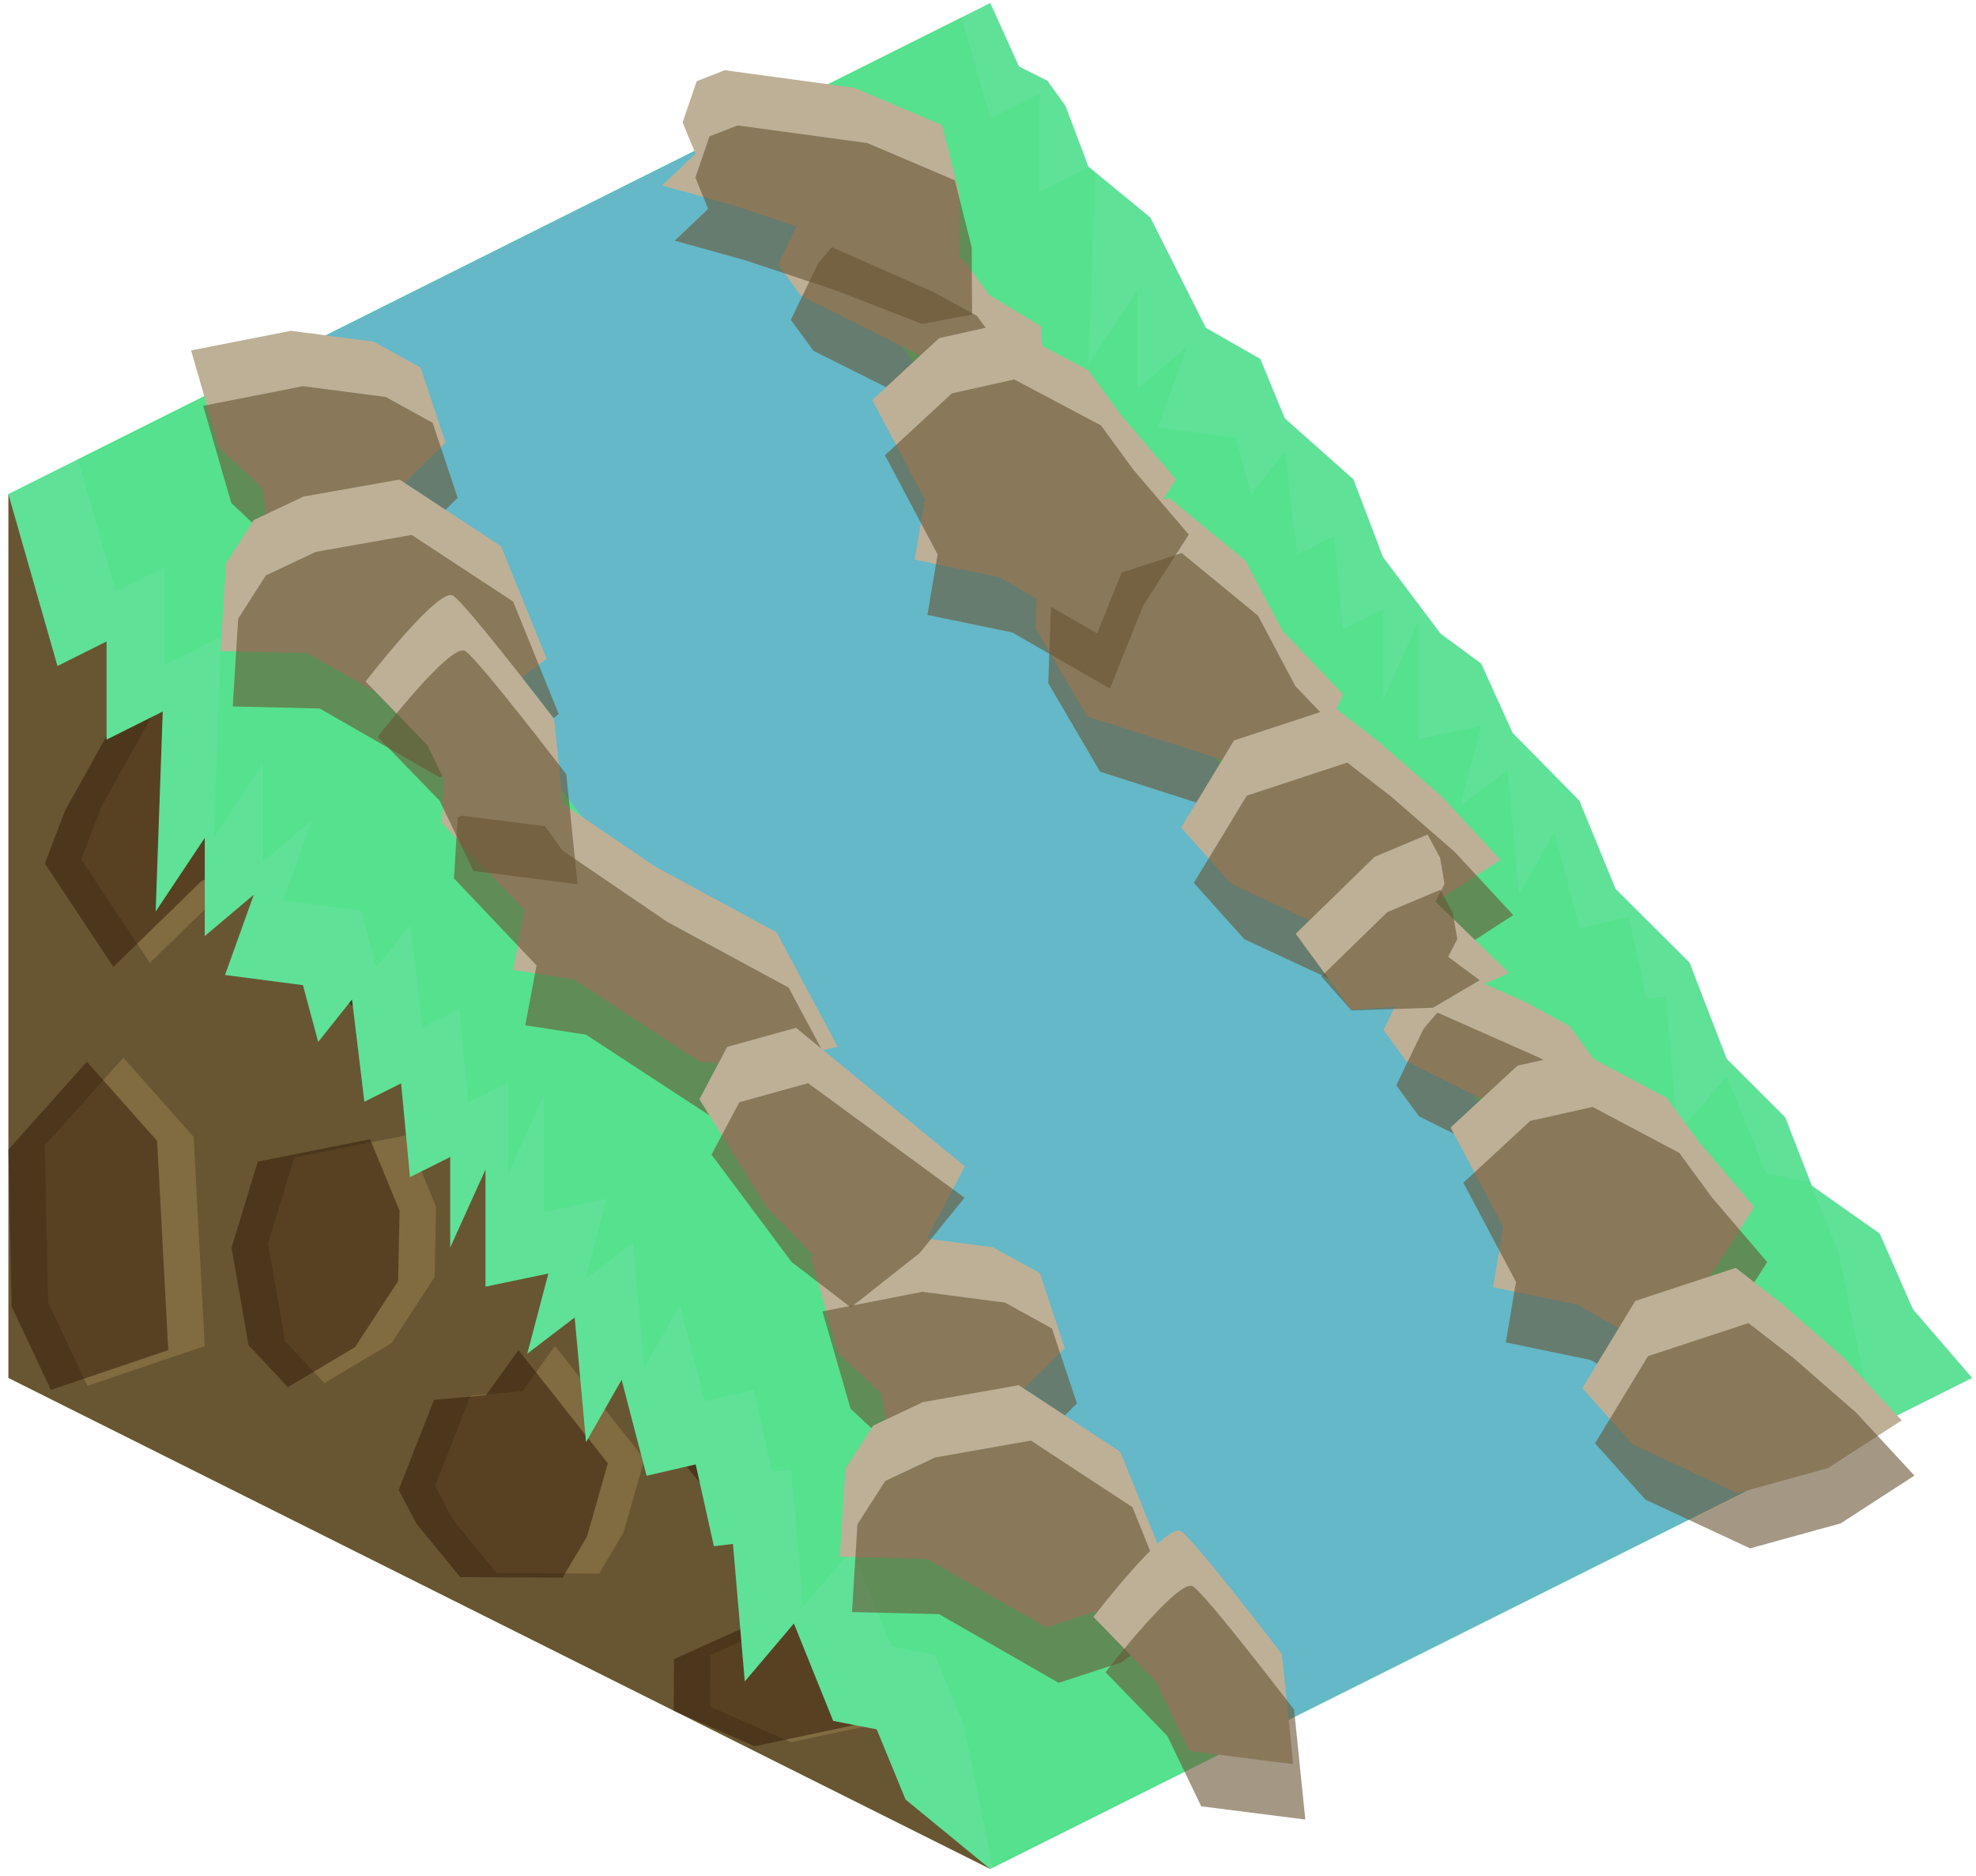 <?xml version="1.0" encoding="UTF-8" standalone="no"?><!DOCTYPE svg PUBLIC "-//W3C//DTD SVG 1.1//EN" "http://www.w3.org/Graphics/SVG/1.1/DTD/svg11.dtd"><svg width="100%" height="100%" viewBox="0 0 216 205" version="1.1" xmlns="http://www.w3.org/2000/svg" xmlns:xlink="http://www.w3.org/1999/xlink" xml:space="preserve" xmlns:serif="http://www.serif.com/" style="fill-rule:evenodd;clip-rule:evenodd;stroke-linecap:round;stroke-linejoin:round;stroke-miterlimit:1.5;"><g id="Grass_Ramp_LeftUp_high-angle3"><path d="M108.248,107.664l0,96.598l-107.331,-53.665l0,-96.598l107.331,53.665Z" style="fill:#685632;"/><clipPath id="_clip1"><path d="M108.248,107.664l0,96.598l-107.331,-53.665l0,-96.598l107.331,53.665Z"/></clipPath><g clip-path="url(#_clip1)"><path d="M90.779,174.061l11.734,-4.08l-0.235,-16.22l-6.989,-11.582l-11.749,-1.319l-5.988,4.725l-1.503,10.627l14.73,17.849" style="fill:#816b40;stroke:#000;stroke-width:1px;"/><path d="M86.457,190.409l17.273,-3.671l-1.819,-6.447l-9.043,-3.99l-7.196,0.973l-8.01,3.61l-0.029,5.632l8.824,3.893Z" style="fill:#816b40;"/><path d="M49.515,166.082l4.778,5.836l11.198,0.057l2.666,-4.497l2.281,-7.998l-9.77,-12.374l-3.564,4.939l-5.673,0.498l-3.86,9.848l1.944,3.691" style="fill:#816b40;"/><path d="M74.605,140.214l-6.21,-6.587l4.114,-12.273l9.074,-1.736l7.963,-0.801l2.764,4.187l3.72,-1.191l5.458,1.532l1.351,4.444l-6.164,3.963l-4.606,2.727l-8.414,4.037l-9.05,1.698Z" style="fill:#816b40;stroke:#000;stroke-width:1px;"/><path d="M35.455,151.159l-4.295,-4.586l-1.861,-10.647l2.87,-9.418l12.278,-2.445l3.22,7.815l-0.159,7.685l-4.699,7.216l-7.354,4.38Z" style="fill:#816b40;"/><path d="M16.381,105.231l-2.402,-3.625l-5.092,-7.684l2.215,-5.783l10.317,-18.523c0,0 7.68,6.584 10.235,6.868c2.555,0.284 7.573,5.082 7.573,5.082l-3.959,8.979l-9.33,5.376l-9.557,9.31Z" style="fill:#816b40;"/><path d="M61.67,119.273l-10.818,-2.741l-10.012,-8.444l2.664,-7.435l5.35,-5.277l7.762,2.587l4.721,5.79l3.252,6.875l-2.919,8.645" style="fill:#816b40;stroke:#000;stroke-width:1px;"/><path d="M4.907,125.188l8.581,-9.593l7.678,8.655l1.217,22.863l-12.832,4.345l-4.296,-9.13l-0.348,-17.14" style="fill:#816b40;"/><path d="M82.467,190.852l17.273,-3.67l-1.819,-6.448l-9.043,-3.989l-7.196,0.973l-8.01,3.609l-0.029,5.633l8.824,3.892Zm4.322,-16.347l-14.73,-17.849l1.503,-10.628l5.988,-4.725l11.749,1.32l6.989,11.581l0.235,16.221l-11.734,4.08Zm-41.263,-7.98l-1.945,-3.691l3.86,-9.847l5.673,-0.498l3.564,-4.94l9.77,12.374l-2.281,7.998l-2.666,4.498l-11.198,-0.057l-4.777,-5.837Zm-44.609,-40.894l8.581,-9.592l7.678,8.654l1.217,22.864l-12.832,4.344l-4.296,-9.129l-0.348,-17.141Zm30.548,25.971l-4.295,-4.585l-1.861,-10.648l2.87,-9.418l12.278,-2.445l3.22,7.815l-0.159,7.685l-4.698,7.217l-7.355,4.379Zm39.15,-10.944l-6.21,-6.587l4.114,-12.274l9.074,-1.735l7.964,-0.802l2.763,4.188l3.72,-1.192l5.458,1.533l1.351,4.444l-6.164,3.962l-4.605,2.728l-8.415,4.037l-9.05,1.698Zm-12.935,-20.941l-10.818,-2.742l-10.012,-8.443l2.664,-7.436l5.35,-5.277l7.762,2.587l4.721,5.79l3.252,6.875l-2.919,8.646Zm-45.289,-14.043l-7.494,-11.309l2.215,-5.782l10.317,-18.523c0,0 7.68,6.583 10.235,6.867c2.555,0.285 7.573,5.082 7.573,5.082l-3.959,8.98l-9.33,5.375l-9.557,9.31Z" style="fill:#311807;fill-opacity:0.5;"/></g><path d="M0.917,53.999l5.367,18.783l5.366,-2.684l0,10.733l6.142,-3.07l-0.775,21.853l5.366,-8.049l0,10.733l5.367,-4.526l-3.149,8.783l8.515,1.109l1.668,6.201l3.699,-4.643l1.349,11.184l4.017,-2.009l0.969,10.249l4.398,-2.199l0,9.879l3.857,-8.509l0,12.801l6.876,-1.439l-2.309,8.762l5.181,-3.958l1.241,13.624l3.889,-6.817l2.731,10.494l5.367,-1.24l1.99,8.943l2.084,-0.254l1.292,15.027l5.367,-6.33l4.297,10.645l4.758,0.927l3.155,7.671l9.256,7.589l107.332,-53.665l-6.466,-7.501l-3.647,-8.289l-7.413,-5.22l-2.908,-7.476l-6.399,-6.397l-4.061,-10.51l-8.085,-8.059l-3.954,-9.637l-7.297,-7.407l-3.436,-7.577l-4.428,-3.258l-6.305,-8.378l-3.241,-8.51l-7.492,-6.649l-2.675,-6.493l-5.955,-3.406l-6.066,-12.05l-6.771,-5.56l-2.495,-6.608l-1.979,-2.783l-3.12,-1.56l-3.139,-6.936l-107.331,53.666Z" style="fill:#56e890;"/><clipPath id="_clip2"><path d="M0.917,53.999l5.367,18.783l5.366,-2.684l0,10.733l6.142,-3.07l-0.775,21.853l5.366,-8.049l0,10.733l5.367,-4.526l-3.149,8.783l8.515,1.109l1.668,6.201l3.699,-4.643l1.349,11.184l4.017,-2.009l0.969,10.249l4.398,-2.199l0,9.879l3.857,-8.509l0,12.801l6.876,-1.439l-2.309,8.762l5.181,-3.958l1.241,13.624l3.889,-6.817l2.731,10.494l5.367,-1.24l1.99,8.943l2.084,-0.254l1.292,15.027l5.367,-6.33l4.297,10.645l4.758,0.927l3.155,7.671l9.256,7.589l107.332,-53.665l-6.466,-7.501l-3.647,-8.289l-7.413,-5.22l-2.908,-7.476l-6.399,-6.397l-4.061,-10.51l-8.085,-8.059l-3.954,-9.637l-7.297,-7.407l-3.436,-7.577l-4.428,-3.258l-6.305,-8.378l-3.241,-8.51l-7.492,-6.649l-2.675,-6.493l-5.955,-3.406l-6.066,-12.05l-6.771,-5.56l-2.495,-6.608l-1.979,-2.783l-3.12,-1.56l-3.139,-6.936l-107.331,53.666Z"/></clipPath><g clip-path="url(#_clip2)"><path d="M0.917,107.664l-24.522,-52.138l131.853,-65.926l125.245,168.14l-146.711,57.256l-85.865,-107.332Z" style="fill:#93bcc7;fill-opacity:0.15;"/><path d="M103.848,-2.442l4.4,15.399l5.367,-2.683l0,10.733l6.142,-3.071l-0.776,21.854l5.367,-8.05l0,10.733l5.366,-4.525l-3.148,8.783l8.515,1.109l1.668,6.2l3.699,-4.643l1.349,11.185l4.017,-2.009l0.969,10.249l4.398,-2.199l0,9.878l3.857,-8.509l0,12.802l6.876,-1.44l-2.309,8.763l5.18,-3.959l1.241,13.625l3.889,-6.817l2.732,10.493l5.367,-1.24l1.989,8.944l2.084,-0.254l1.293,15.026l5.367,-6.33l4.297,10.645l4.757,0.928l3.156,7.67l3.889,19.115l17.191,-8.051l3.593,5.21l-116.382,54.507l-3.89,-19.115l-3.155,-7.671l-4.757,-0.927l-4.297,-10.645l-5.367,6.33l-1.293,-15.026l-2.084,0.253l-1.99,-8.943l-5.366,1.24l-2.732,-10.494l-3.889,6.817l-1.241,-13.624l-5.18,3.959l2.309,-8.763l-6.876,1.44l0,-12.802l-3.857,8.509l0,-9.878l-4.398,2.198l-0.969,-10.248l-4.017,2.008l-1.35,-11.184l-3.698,4.643l-1.668,-6.2l-8.515,-1.109l3.148,-8.783l-5.366,4.525l0,-10.733l-5.367,8.05l0.775,-21.854l-6.141,3.071l0,-10.733l-5.367,2.683l-5.366,-18.783l96.564,-48.282Z" style="fill:#42e17a;fill-opacity:0.35;"/></g><g><path d="M26.809,41.053l112.697,147.58l53.666,-26.833l-112.698,-147.58l-53.665,26.833Z" style="fill:#64b8c7;"/><g><path d="M134.399,83.286l9.125,0.109l3.293,-7.524l-6.611,-6.917l-4.084,-7.704l-8.339,-6.846l-14.247,4.63l-0.343,9.596l5.664,9.669l15.542,4.987Z" style="fill:#bdb097;"/><path d="M135.793,89.32l9.125,0.109l3.293,-7.523l-6.611,-6.918l-4.084,-7.704l-8.339,-6.845l-14.247,4.629l-0.343,9.597l5.664,9.668l15.542,4.987Z" style="fill:#685435;fill-opacity:0.6;"/><path d="M87.534,32.31l12.645,6.319l7.079,6.561l3.394,0.04l4.21,0.051l-0.697,-4.809l-0.388,-4.805l-5.659,-3.462l-2.717,-3.715l-4.708,-2.58l-11.146,-4.934l-1.514,1.778l-2.98,6.165l2.481,3.391Z" style="fill:#bdb097;"/><path d="M88.928,38.344l12.645,6.32l7.079,6.56l3.394,0.041l4.21,0.05l-0.697,-4.808l-0.388,-4.805l-5.658,-3.462l-2.718,-3.716l-4.708,-2.58l-11.146,-4.934l-1.514,1.778l-2.979,6.166l2.48,3.39Z" style="fill:#685435;fill-opacity:0.6;"/><path d="M93.41,9.598l9.578,4.075l1.836,7.327l0.042,7.346l-5.453,1.02l-9.574,-3.707l-9.909,-3.291l-7.566,-2.099l3.66,-3.47l-1.406,-3.42l1.54,-4.504l3.066,-1.205l14.186,1.928" style="fill:#bdb097;"/><path d="M94.805,15.633l9.577,4.074l1.836,7.327l0.042,7.347l-5.453,1.019l-9.574,-3.706l-9.909,-3.292l-7.566,-2.098l3.66,-3.471l-1.406,-3.42l1.54,-4.504l3.066,-1.204l14.187,1.928" style="fill:#685435;fill-opacity:0.6;"/><path d="M122.501,45.306l6.054,7.084l-4.986,7.767l-3.638,9.061l-10.672,-6.132l-9.274,-1.917l1.115,-6.607l-5.755,-10.844l7.309,-6.761l6.822,-1.525l9.482,5.031l3.543,4.843Z" style="fill:#bdb097;"/><path d="M123.895,51.34l6.054,7.085l-4.986,7.767l-3.638,9.061l-10.672,-6.132l-9.274,-1.918l1.115,-6.607l-5.755,-10.843l7.309,-6.761l6.822,-1.525l9.482,5.03l3.543,4.843Z" style="fill:#685435;fill-opacity:0.6;"/><path d="M153.716,115.962l12.645,6.319l7.08,6.561l3.393,0.041l4.211,0.05l-0.697,-4.808l-0.388,-4.805l-5.659,-3.462l-2.718,-3.716l-4.707,-2.58l-11.147,-4.934l-1.514,1.778l-2.979,6.165l2.48,3.391Z" style="fill:#bdb097;"/><path d="M155.11,121.997l12.645,6.319l7.08,6.561l3.393,0.04l4.211,0.051l-0.697,-4.809l-0.388,-4.805l-5.659,-3.462l-2.717,-3.715l-4.708,-2.58l-11.146,-4.934l-1.515,1.777l-2.979,6.166l2.48,3.391Z" style="fill:#685435;fill-opacity:0.6;"/><path d="M185.724,124.815l6.054,7.084l-4.986,7.767l-3.638,9.061l-10.672,-6.132l-9.274,-1.917l1.115,-6.607l-5.755,-10.844l7.309,-6.761l6.822,-1.525l9.482,5.031l3.543,4.843Z" style="fill:#bdb097;"/><path d="M187.118,130.849l6.054,7.085l-4.986,7.767l-3.638,9.061l-10.672,-6.132l-9.274,-1.918l1.115,-6.607l-5.755,-10.843l7.309,-6.761l6.822,-1.525l9.483,5.03l3.542,4.843Z" style="fill:#685435;fill-opacity:0.6;"/><path d="M40.838,37.334l-9.043,-1.179l-10.91,2.143l3.078,10.633l4.703,4.4l1.045,6.781l7.308,2.035l5.822,-7.976l5.861,-5.818l-2.732,-8.193l-5.132,-2.826Z" style="fill:#bdb097;"/><path d="M42.162,43.384l-9.043,-1.179l-10.91,2.143l3.078,10.633l4.703,4.4l1.045,6.782l7.308,2.034l5.822,-7.976l5.861,-5.818l-2.732,-8.193l-5.132,-2.826Z" style="fill:#685435;fill-opacity:0.6;"/><path d="M43.675,52.412l11.093,7.28l4.988,12.305l-6.194,4.655l-6.854,2.239l-13.083,-7.511l-9.506,-0.224l0.591,-9.589l3.026,-4.73l5.465,-2.575l10.474,-1.85Z" style="fill:#bdb097;"/><path d="M44.999,58.462l11.093,7.28l4.988,12.305l-6.194,4.655l-6.854,2.239l-13.083,-7.51l-9.506,-0.225l0.591,-9.588l3.026,-4.73l5.465,-2.576l10.474,-1.85Z" style="fill:#685435;fill-opacity:0.6;"/><path d="M108.531,136.309l-9.043,-1.179l-10.91,2.143l3.079,10.633l4.703,4.4l1.045,6.782l7.307,2.034l5.823,-7.976l5.861,-5.818l-2.732,-8.193l-5.133,-2.826Z" style="fill:#bdb097;"/><path d="M109.855,142.36l-9.043,-1.18l-10.91,2.143l3.079,10.633l4.703,4.4l1.045,6.782l7.307,2.034l5.823,-7.975l5.861,-5.819l-2.732,-8.193l-5.133,-2.825Z" style="fill:#685435;fill-opacity:0.6;"/><path d="M111.368,151.387l11.094,7.28l4.987,12.305l-6.194,4.655l-6.853,2.239l-13.084,-7.51l-9.505,-0.225l0.59,-9.588l3.027,-4.73l5.464,-2.576l10.474,-1.85Z" style="fill:#bdb097;"/><path d="M112.692,157.438l11.094,7.279l4.987,12.305l-6.194,4.655l-6.853,2.239l-13.084,-7.51l-9.505,-0.225l0.59,-9.588l3.027,-4.73l5.464,-2.575l10.474,-1.85Z" style="fill:#685435;fill-opacity:0.6;"/><path d="M71.622,94.706l13.261,7.176l6.693,12.518l-8.021,1.855l-6.962,-0.164l-13.87,-9.066l-6.626,-1.021l1.23,-6.539l-9.022,-9.518l0.401,-6.704l3.857,-1.329l5.559,2.141l2.027,2.84l11.473,7.811" style="fill:#bdb097;"/><path d="M72.946,100.756l13.261,7.176l6.693,12.518l-8.021,1.855l-6.962,-0.164l-13.87,-9.066l-6.626,-1.02l1.23,-6.54l-9.022,-9.518l0.401,-6.704l3.857,-1.328l5.559,2.14l2.027,2.84l11.473,7.811" style="fill:#685435;fill-opacity:0.6;"/><path d="M49.542,65.107c1.553,1.056 11.037,13.464 11.037,13.464l1.228,12.01l-11.38,-1.446l-3.7,-7.686l-6.757,-6.965c0,0 8.018,-10.433 9.572,-9.377Z" style="fill:#bdb097;"/><path d="M50.866,71.157c1.553,1.056 11.037,13.465 11.037,13.465l1.228,12.009l-11.38,-1.446l-3.7,-7.686l-6.758,-6.965c0,0 8.019,-10.432 9.573,-9.377Z" style="fill:#685435;fill-opacity:0.6;"/><path d="M129.098,167.334c1.554,1.055 11.038,13.464 11.038,13.464l1.228,12.009l-11.38,-1.446l-3.7,-7.686l-6.758,-6.965c0,0 8.018,-10.432 9.572,-9.376Z" style="fill:#bdb097;"/><path d="M130.422,173.384c1.554,1.056 11.038,13.464 11.038,13.464l1.228,12.009l-11.38,-1.446l-3.7,-7.686l-6.758,-6.964c0,0 8.018,-10.433 9.572,-9.377Z" style="fill:#685435;fill-opacity:0.6;"/><path d="M145.882,77.308l-10.989,3.614l-5.786,9.532l5.511,6.148l11.432,5.328l9.899,-2.728l8.071,-5.226l-6.387,-6.897l-6.849,-5.966l-4.902,-3.805" style="fill:#bdb097;"/><path d="M147.276,83.342l-10.989,3.615l-5.786,9.531l5.511,6.148l11.432,5.328l9.899,-2.727l8.071,-5.227l-6.387,-6.897l-6.849,-5.966l-4.902,-3.805" style="fill:#685435;fill-opacity:0.6;"/><path d="M189.739,138.564l-10.989,3.615l-5.785,9.531l5.511,6.148l11.432,5.328l9.899,-2.728l8.071,-5.226l-6.388,-6.897l-6.848,-5.966l-4.903,-3.805" style="fill:#bdb097;"/><path d="M191.133,144.599l-10.989,3.614l-5.785,9.531l5.511,6.149l11.432,5.327l9.899,-2.727l8.071,-5.227l-6.388,-6.896l-6.848,-5.967l-4.903,-3.804" style="fill:#685435;fill-opacity:0.6;"/><path d="M156.05,91.21l-5.797,2.443l-8.614,8.399l6.057,8.281l9.447,-0.542l7.817,-3.456l-8.055,-7.802l0.999,-1.94l-0.488,-2.855l-1.366,-2.528Z" style="fill:#bdb097;"/><path d="M157.444,97.244l-5.796,2.443l-7.211,7.024l3.276,3.711l8.939,-0.287l5.095,-3.006l-3.448,-2.562l1,-1.94l-0.489,-2.854l-1.366,-2.529Z" style="fill:#685435;fill-opacity:0.6;"/><path d="M87.016,112.33l-7.526,2.083l-3.034,5.726l7.258,11.683l9.502,9.851l7.024,-4.295l5.242,-9.894l-18.466,-15.154Z" style="fill:#bdb097;"/><path d="M88.34,118.38l-7.526,2.083l-3.034,5.726l8.763,11.742l6.467,4.954l7.54,-5.96l4.883,-6.024l-17.093,-12.521Z" style="fill:#685435;fill-opacity:0.6;"/></g></g></g></svg>